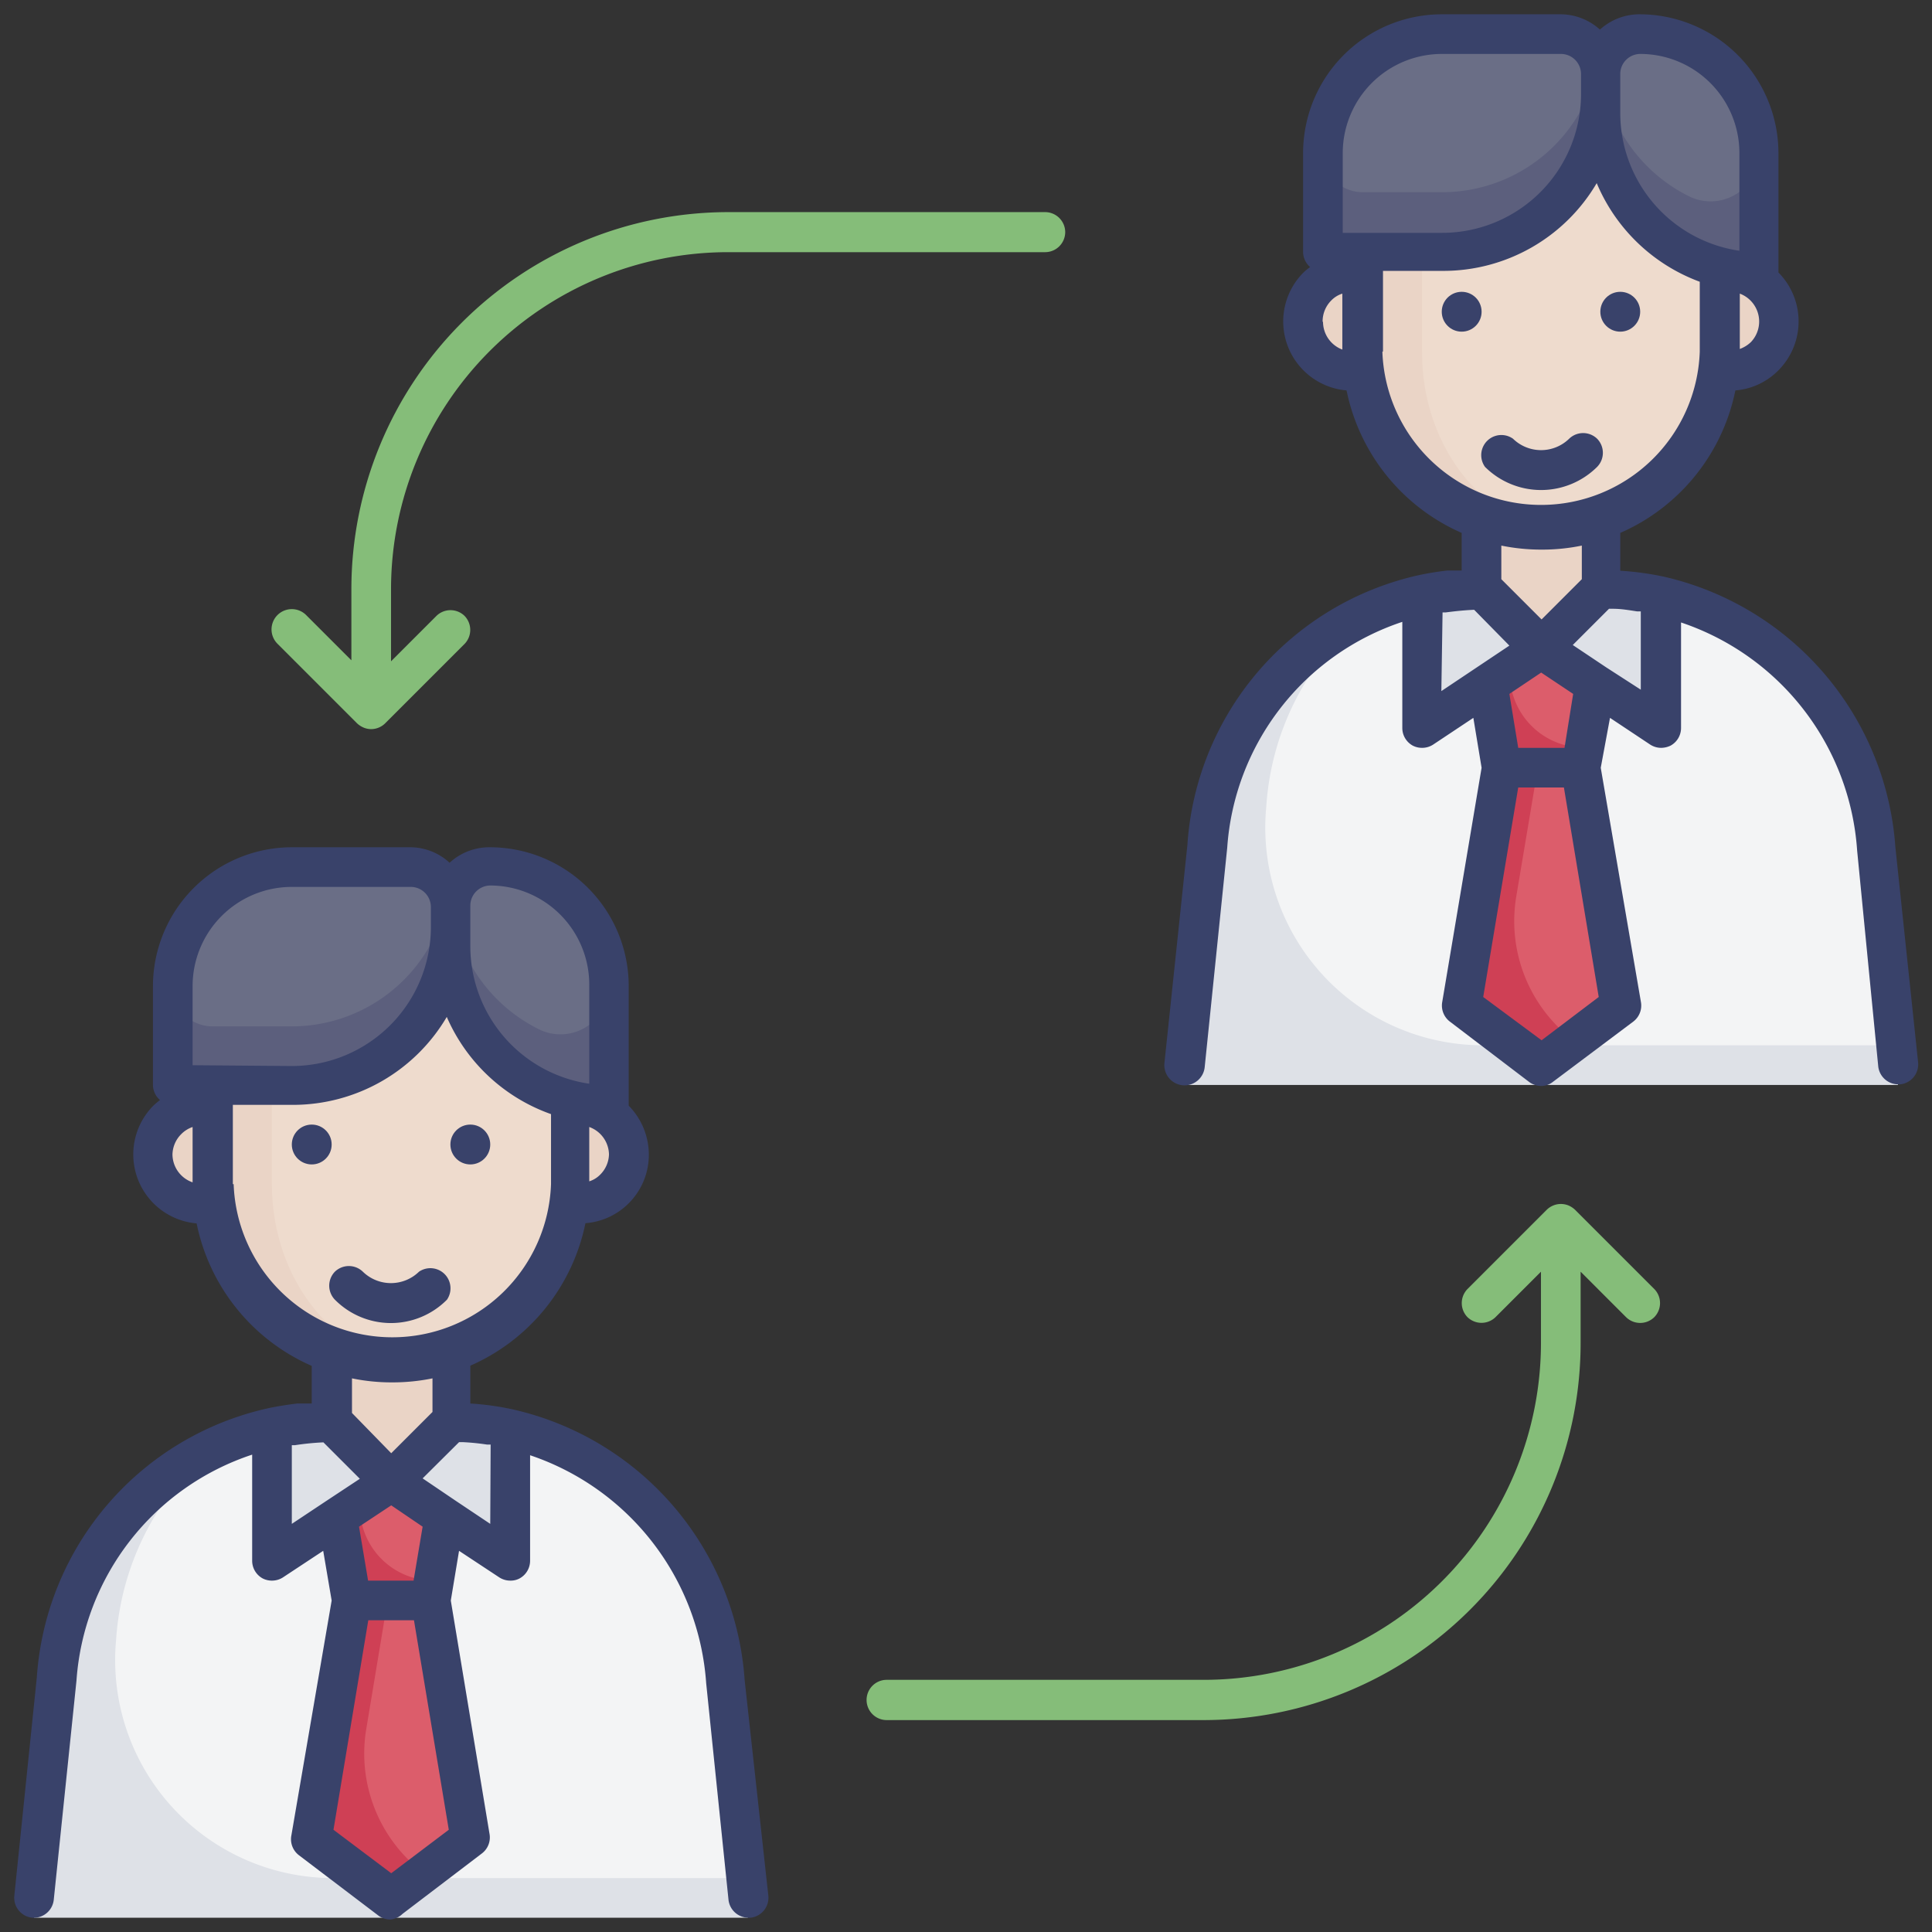 <svg id="Layer_1" data-name="Layer 1" xmlns="http://www.w3.org/2000/svg" viewBox="0 0 96 96"><rect x="0" y="0" width="96" height="96" fill="#333333" stroke="none"/><defs><style>.cls-1{fill:#ead4c6;}.cls-2{fill:#eedbcd;}.cls-3{fill:#5c5f7d;}.cls-4{fill:#6a6e86;}.cls-5{fill:#dee1e7;}.cls-6{fill:#f3f4f5;}.cls-7{fill:#cf4055;}.cls-8{fill:#dc5d6b;}.cls-9{fill:#85bd79;}.cls-10{fill:#39426a;}</style></defs><title>team work, arrows, man, men, business, employee, transfer</title><rect class="cls-1" x="16.47" y="66.72" width="5.91" height="6.9"/><path class="cls-1" d="M28.29,54.9v3.94a8.87,8.87,0,1,1-17.73,0V54.9c0-.34,0-5.59.06-5.91H28.29C28.3,49.06,28.29,54.82,28.29,54.9Z"/><path class="cls-2" d="M28.29,54.9v3.94c0,4.9-3.31,8.87-7.39,8.87s-7.39-4-7.39-8.87V54.9c0-.34,0-5.59.05-5.91H28.29C28.3,49.06,28.29,54.82,28.29,54.9Z"/><path class="cls-1" d="M10.56,54.9h-.49a2.46,2.46,0,1,0,0,4.92h.55"/><path class="cls-1" d="M28.29,54.9h.5a2.46,2.46,0,0,1,1.74,4.2,2.42,2.42,0,0,1-1.74.72h-.55"/><path class="cls-3" d="M22.38,45v1a7.88,7.88,0,0,1-7.88,7.88H8.59V49a5.92,5.92,0,0,1,5.91-5.92h5.91a2,2,0,0,1,1.86,1.33A2,2,0,0,1,22.38,45Z"/><path class="cls-4" d="M22.27,44.4A7.88,7.88,0,0,1,14.5,51H10.56a2,2,0,0,1-2-2h0a5.92,5.92,0,0,1,5.91-5.92h5.91A2,2,0,0,1,22.27,44.4Z"/><path class="cls-3" d="M30.26,49V54.9A7.88,7.88,0,0,1,22.38,47V45a1.82,1.82,0,0,1,0-.32,2,2,0,0,1,1.94-1.65A5.92,5.92,0,0,1,30.26,49Z"/><path class="cls-4" d="M30.26,49h0a2.41,2.41,0,0,1-3.47,2.15,7.9,7.9,0,0,1-4.38-6.42,2,2,0,0,1,1.94-1.65A5.92,5.92,0,0,1,30.26,49Z"/><path class="cls-5" d="M37.16,95.29H1.69L2.81,83.44a13.66,13.66,0,0,1,7.62-11.37A13.09,13.09,0,0,1,13.51,71a13.23,13.23,0,0,1,3-.33l3,3,2.42-2.51.43-.45h.1c.31,0,.61,0,.91,0A13.83,13.83,0,0,1,36.05,83.54L37,93.32Z"/><path class="cls-6" d="M37,93.32H16.55A10.83,10.83,0,0,1,5.77,81.47h0a13.65,13.65,0,0,1,4.66-9.4A13.09,13.09,0,0,1,13.51,71a13.23,13.23,0,0,1,3-.33l3,3,2.95-3,.91,0A13.83,13.83,0,0,1,36.05,83.54Z"/><path class="cls-5" d="M19.43,73.62l-2.66,1.77-3.26,2.17V71a13.23,13.23,0,0,1,3-.33Z"/><path class="cls-5" d="M25.34,71v6.55l-3.25-2.17-2.66-1.77,2.95-3A13.78,13.78,0,0,1,25.34,71Z"/><polygon class="cls-7" points="22.09 75.39 21.57 78.54 21.4 79.53 17.46 79.53 16.77 75.39 17.8 74.7 19.43 73.62 22.09 75.39"/><path class="cls-8" d="M22.09,75.39l-.53,3.15h0a3.67,3.67,0,0,1-3.63-3.08l-.13-.76,1.63-1.08Z"/><polygon class="cls-7" points="23.37 91.35 21.07 93.08 19.43 94.31 15.48 91.35 17.46 79.53 21.4 79.53 23.37 91.35"/><path class="cls-8" d="M23.37,91.35l-2.3,1.73h0a7.43,7.43,0,0,1-2.87-7.17l1.06-6.38H21.4Z"/><path class="cls-9" d="M52.93,11.54a1,1,0,0,0-1-1H36.18A18.74,18.74,0,0,0,17.46,29.28v3.53L15.2,30.55A1,1,0,0,0,13.8,32l3.94,3.94a1.11,1.11,0,0,0,.32.21,1,1,0,0,0,.38.08,1,1,0,0,0,.7-.29L23.08,32a1,1,0,0,0,0-1.4,1,1,0,0,0-1.39,0l-2.26,2.26V29.28A16.76,16.76,0,0,1,36.18,12.53H51.94A1,1,0,0,0,52.93,11.54Z"/><path class="cls-9" d="M82.2,64.05l-3.94-3.94a1.11,1.11,0,0,0-.32-.21,1,1,0,0,0-.76,0,1,1,0,0,0-.32.21l-3.94,3.94a1,1,0,0,0,0,1.4,1,1,0,0,0,1.39,0l2.26-2.26v3.53A16.76,16.76,0,0,1,59.82,83.47H44.06a1,1,0,1,0,0,2H59.82A18.74,18.74,0,0,0,78.54,66.72V63.19l2.26,2.26a1,1,0,0,0,1.4,0A1,1,0,0,0,82.2,64.05Z"/><path class="cls-10" d="M37,83.47A14.83,14.83,0,0,0,25.56,70.05h0a13.59,13.59,0,0,0-2.19-.31V67.86a9.89,9.89,0,0,0,5.72-7.08,3.41,3.41,0,0,0,3.15-3.42,3.48,3.48,0,0,0-1-2.42V49a6.9,6.9,0,0,0-6.9-6.9,2.91,2.91,0,0,0-2,.77,2.89,2.89,0,0,0-2-.77H14.5A6.91,6.91,0,0,0,7.6,49v4.92a1,1,0,0,0,.35.74,4.15,4.15,0,0,0-.32.27,3.44,3.44,0,0,0,2.14,5.86,9.87,9.87,0,0,0,5.72,7.08v1.87c-.21,0-.42,0-.63,0l-.1,0c-.49.06-1,.14-1.46.24h0A14.71,14.71,0,0,0,1.83,83.34L.71,94.21a1,1,0,0,0,.88,1.08,1,1,0,0,0,1.08-.88L3.8,83.51a12.76,12.76,0,0,1,8.73-11.23v5.28a1,1,0,0,0,.52.87,1,1,0,0,0,.46.11,1,1,0,0,0,.55-.16l2-1.32.42,2.47-2,11.66a1,1,0,0,0,.38,1l3.95,3a1,1,0,0,0,.59.19A1,1,0,0,0,20,95.1l3.94-3a1,1,0,0,0,.38-1L22.4,79.53l.41-2.47,2,1.32a1,1,0,0,0,.55.16.92.92,0,0,0,.46-.11,1,1,0,0,0,.52-.87V72.31a12.89,12.89,0,0,1,8.75,11.33l1.11,10.77a1,1,0,0,0,1,.88h.1a1,1,0,0,0,.88-1.08ZM30.26,57.36a1.47,1.47,0,0,1-.43,1,1.31,1.31,0,0,1-.55.34V56A1.48,1.48,0,0,1,30.26,57.36ZM23.37,46V45a1,1,0,0,1,1-1A4.93,4.93,0,0,1,29.28,49v4.85A6.91,6.91,0,0,1,23.37,47ZM9.57,58.75a1.48,1.48,0,0,1-1-1.39,1.47,1.47,0,0,1,.43-1A1.45,1.45,0,0,1,9.57,56Zm0-5.82V49a4.93,4.93,0,0,1,4.93-4.93h5.91a1,1,0,0,1,1,1v1a6.91,6.91,0,0,1-6.9,6.9Zm2,5.91V54.9h3a8.87,8.87,0,0,0,7.63-4.37,8.87,8.87,0,0,0,5.18,4.83v3.48a7.89,7.89,0,0,1-15.77,0Zm7.87,13.37-1.95-2V68.49a9.75,9.75,0,0,0,2,.2,9.9,9.9,0,0,0,2-.2v1.67Zm0,2.59L21,75.86l-.45,2.68H18.29l-.45-2.68Zm-3.21-.23h0L14.5,75.72V71.81l.16,0a13,13,0,0,1,1.41-.14l1.81,1.81Zm3.21,18.51-2.87-2.16,1.73-10.41h2.27L22.3,90.92Zm4.92-17.36-1.72-1.15h0L21,73.46l1.81-1.8.2,0a11.69,11.69,0,0,1,1.19.12l.18,0Z"/><circle class="cls-10" cx="15.49" cy="56.87" r="0.99"/><circle class="cls-10" cx="23.37" cy="56.87" r="0.99"/><path class="cls-10" d="M22.21,64.58a1,1,0,0,0-1.39-1.39,2,2,0,0,1-2.79,0,1,1,0,0,0-1.39,0,1,1,0,0,0,0,1.39,3.92,3.92,0,0,0,5.57,0Z"/><rect class="cls-1" x="73.62" y="25.34" width="5.91" height="6.9"/><path class="cls-1" d="M85.44,13.51v4a8.87,8.87,0,0,1-17.73,0v-4c0-.33,0-5.58.05-5.91H85.44C85.45,7.68,85.44,13.44,85.44,13.51Z"/><path class="cls-2" d="M85.44,13.51v4c0,4.89-3.31,8.86-7.39,8.86s-7.39-4-7.39-8.86v-4c0-.33,0-5.58,0-5.91H85.44C85.45,7.68,85.44,13.44,85.44,13.51Z"/><path class="cls-1" d="M67.71,13.51h-.5a2.46,2.46,0,0,0-1.74.72A2.51,2.51,0,0,0,64.75,16a2.46,2.46,0,0,0,2.46,2.46h.55"/><path class="cls-1" d="M85.44,13.51h.49a2.47,2.47,0,1,1,0,4.93h-.55"/><path class="cls-3" d="M79.53,3.66v1a7.88,7.88,0,0,1-7.88,7.88H65.74V7.6a5.92,5.92,0,0,1,5.91-5.91h5.91A2,2,0,0,1,79.42,3,2,2,0,0,1,79.53,3.66Z"/><path class="cls-4" d="M79.42,3a7.87,7.87,0,0,1-7.77,6.55H67.71a2,2,0,0,1-2-2h0a5.91,5.91,0,0,1,5.91-5.91h5.91A2,2,0,0,1,79.42,3Z"/><path class="cls-3" d="M87.41,7.6v5.91a7.88,7.88,0,0,1-7.88-7.88v-2a1.66,1.66,0,0,1,0-.32A2,2,0,0,1,81.5,1.69,5.92,5.92,0,0,1,87.41,7.6Z"/><path class="cls-4" d="M87.41,7.6h0a2.41,2.41,0,0,1-3.47,2.16,7.91,7.91,0,0,1-4.38-6.42A2,2,0,0,1,81.5,1.69,5.92,5.92,0,0,1,87.41,7.6Z"/><path class="cls-5" d="M94.31,53.91H58.84L60,42.06a13.64,13.64,0,0,1,7.62-11.37,13.41,13.41,0,0,1,3.08-1.09,13.77,13.77,0,0,1,3-.32l2.95,3L79,29.73l.43-.45h.1c.3,0,.61,0,.91,0a15.34,15.34,0,0,1,2,.3A13.79,13.79,0,0,1,93.2,42.16l.92,9.78Z"/><path class="cls-6" d="M94.12,51.94H73.7A10.82,10.82,0,0,1,62.92,40.09h0a13.57,13.57,0,0,1,4.66-9.4,13.41,13.41,0,0,1,3.08-1.09,13.77,13.77,0,0,1,3-.32l2.95,3,3-3,.91,0a15.34,15.34,0,0,1,2,.3A13.79,13.79,0,0,1,93.2,42.16Z"/><path class="cls-5" d="M76.57,32.24,73.91,34l-3.25,2.17V29.6a13.77,13.77,0,0,1,3-.32Z"/><path class="cls-5" d="M82.49,29.62v6.56L79.23,34l-2.66-1.77,3-3A14.51,14.51,0,0,1,82.49,29.62Z"/><polygon class="cls-7" points="79.23 34.01 78.71 37.16 78.54 38.15 74.6 38.15 73.91 34.01 74.95 33.32 76.57 32.23 79.23 34.01"/><path class="cls-8" d="M79.23,34l-.52,3.15h0a3.69,3.69,0,0,1-3.64-3.08L75,33.32l1.62-1.08Z"/><polygon class="cls-7" points="80.52 49.97 78.22 51.7 76.57 52.93 72.63 49.97 74.6 38.15 78.54 38.15 80.52 49.97"/><path class="cls-8" d="M80.51,50l-2.29,1.72h0a7.43,7.43,0,0,1-2.88-7.16l1.07-6.38h2.13Z"/><path class="cls-10" d="M94.18,42.09A14.85,14.85,0,0,0,82.7,28.66h0a14.43,14.43,0,0,0-2.19-.3V26.48a9.87,9.87,0,0,0,5.72-7.08,3.38,3.38,0,0,0,2.14-1,3.45,3.45,0,0,0,0-4.86s0,0,0-.05V7.6A6.91,6.91,0,0,0,81.5.71a2.93,2.93,0,0,0-2,.76,2.93,2.93,0,0,0-2-.76H71.65a6.9,6.9,0,0,0-6.9,6.89v4.93a1,1,0,0,0,.35.74,2.78,2.78,0,0,0-.33.27,3.44,3.44,0,0,0,2.14,5.86,9.89,9.89,0,0,0,5.72,7.08v1.87c-.21,0-.42,0-.62,0l-.1,0a14.33,14.33,0,0,0-1.46.24h0A14.72,14.72,0,0,0,59,42L57.86,52.82a1,1,0,1,0,2,.21l1.12-10.91A12.75,12.75,0,0,1,69.68,30.9v5.28a1,1,0,0,0,.52.87,1,1,0,0,0,.46.11,1,1,0,0,0,.55-.16l2-1.33.41,2.48L71.66,49.81a1,1,0,0,0,.38.95l3.94,3a1,1,0,0,0,.59.2.92.92,0,0,0,.59-.2l4-3a1,1,0,0,0,.38-.95L79.54,38.15,80,35.67l2,1.33a1,1,0,0,0,.55.16,1.11,1.11,0,0,0,.46-.11,1,1,0,0,0,.52-.87V30.93a12.87,12.87,0,0,1,8.75,11.33L93.33,53a1,1,0,0,0,1,.88h.1a1,1,0,0,0,.88-1.09ZM87,17a1.58,1.58,0,0,1-.55.34V14.59A1.48,1.48,0,0,1,87,17ZM81.5,2.68A4.93,4.93,0,0,1,86.43,7.6v4.86a6.92,6.92,0,0,1-5.92-6.83v-2A1,1,0,0,1,81.5,2.68ZM66.72,7.6a4.93,4.93,0,0,1,4.93-4.92h5.91a1,1,0,0,1,1,1v1a6.9,6.9,0,0,1-6.89,6.89H66.72Zm-1,8.38a1.47,1.47,0,0,1,.43-1.05,1.31,1.31,0,0,1,.55-.34v2.78A1.48,1.48,0,0,1,65.74,16Zm3,1.48v-4h3a8.84,8.84,0,0,0,7.62-4.36A8.89,8.89,0,0,0,84.46,14v3.48a7.89,7.89,0,0,1-15.77,0Zm7.88,9.85a9.75,9.75,0,0,0,2-.2v1.67l-2,2-2-2V27.11A9.9,9.9,0,0,0,76.57,27.31Zm-4.92,3.12.16,0c.46-.06.93-.11,1.41-.13L75,32.08l-1.66,1.11h0l-1.72,1.15Zm4.92,21.26L73.7,49.54l1.74-10.41h2.27l1.73,10.41Zm1.14-14.53H75.44L75,34.48l1.58-1.06,1.59,1.06Zm2.07-4h0l-1.66-1.11,1.8-1.8h.2c.41,0,.8.07,1.2.13l.18,0v3.89Z"/><circle class="cls-10" cx="72.63" cy="15.49" r="0.99"/><circle class="cls-10" cx="80.51" cy="15.49" r="0.99"/><path class="cls-10" d="M79.36,23.2a1,1,0,0,0,0-1.4,1,1,0,0,0-1.39,0,2,2,0,0,1-2.79,0,1,1,0,0,0-1.39,1.4,3.95,3.95,0,0,0,5.57,0Z"/></svg>